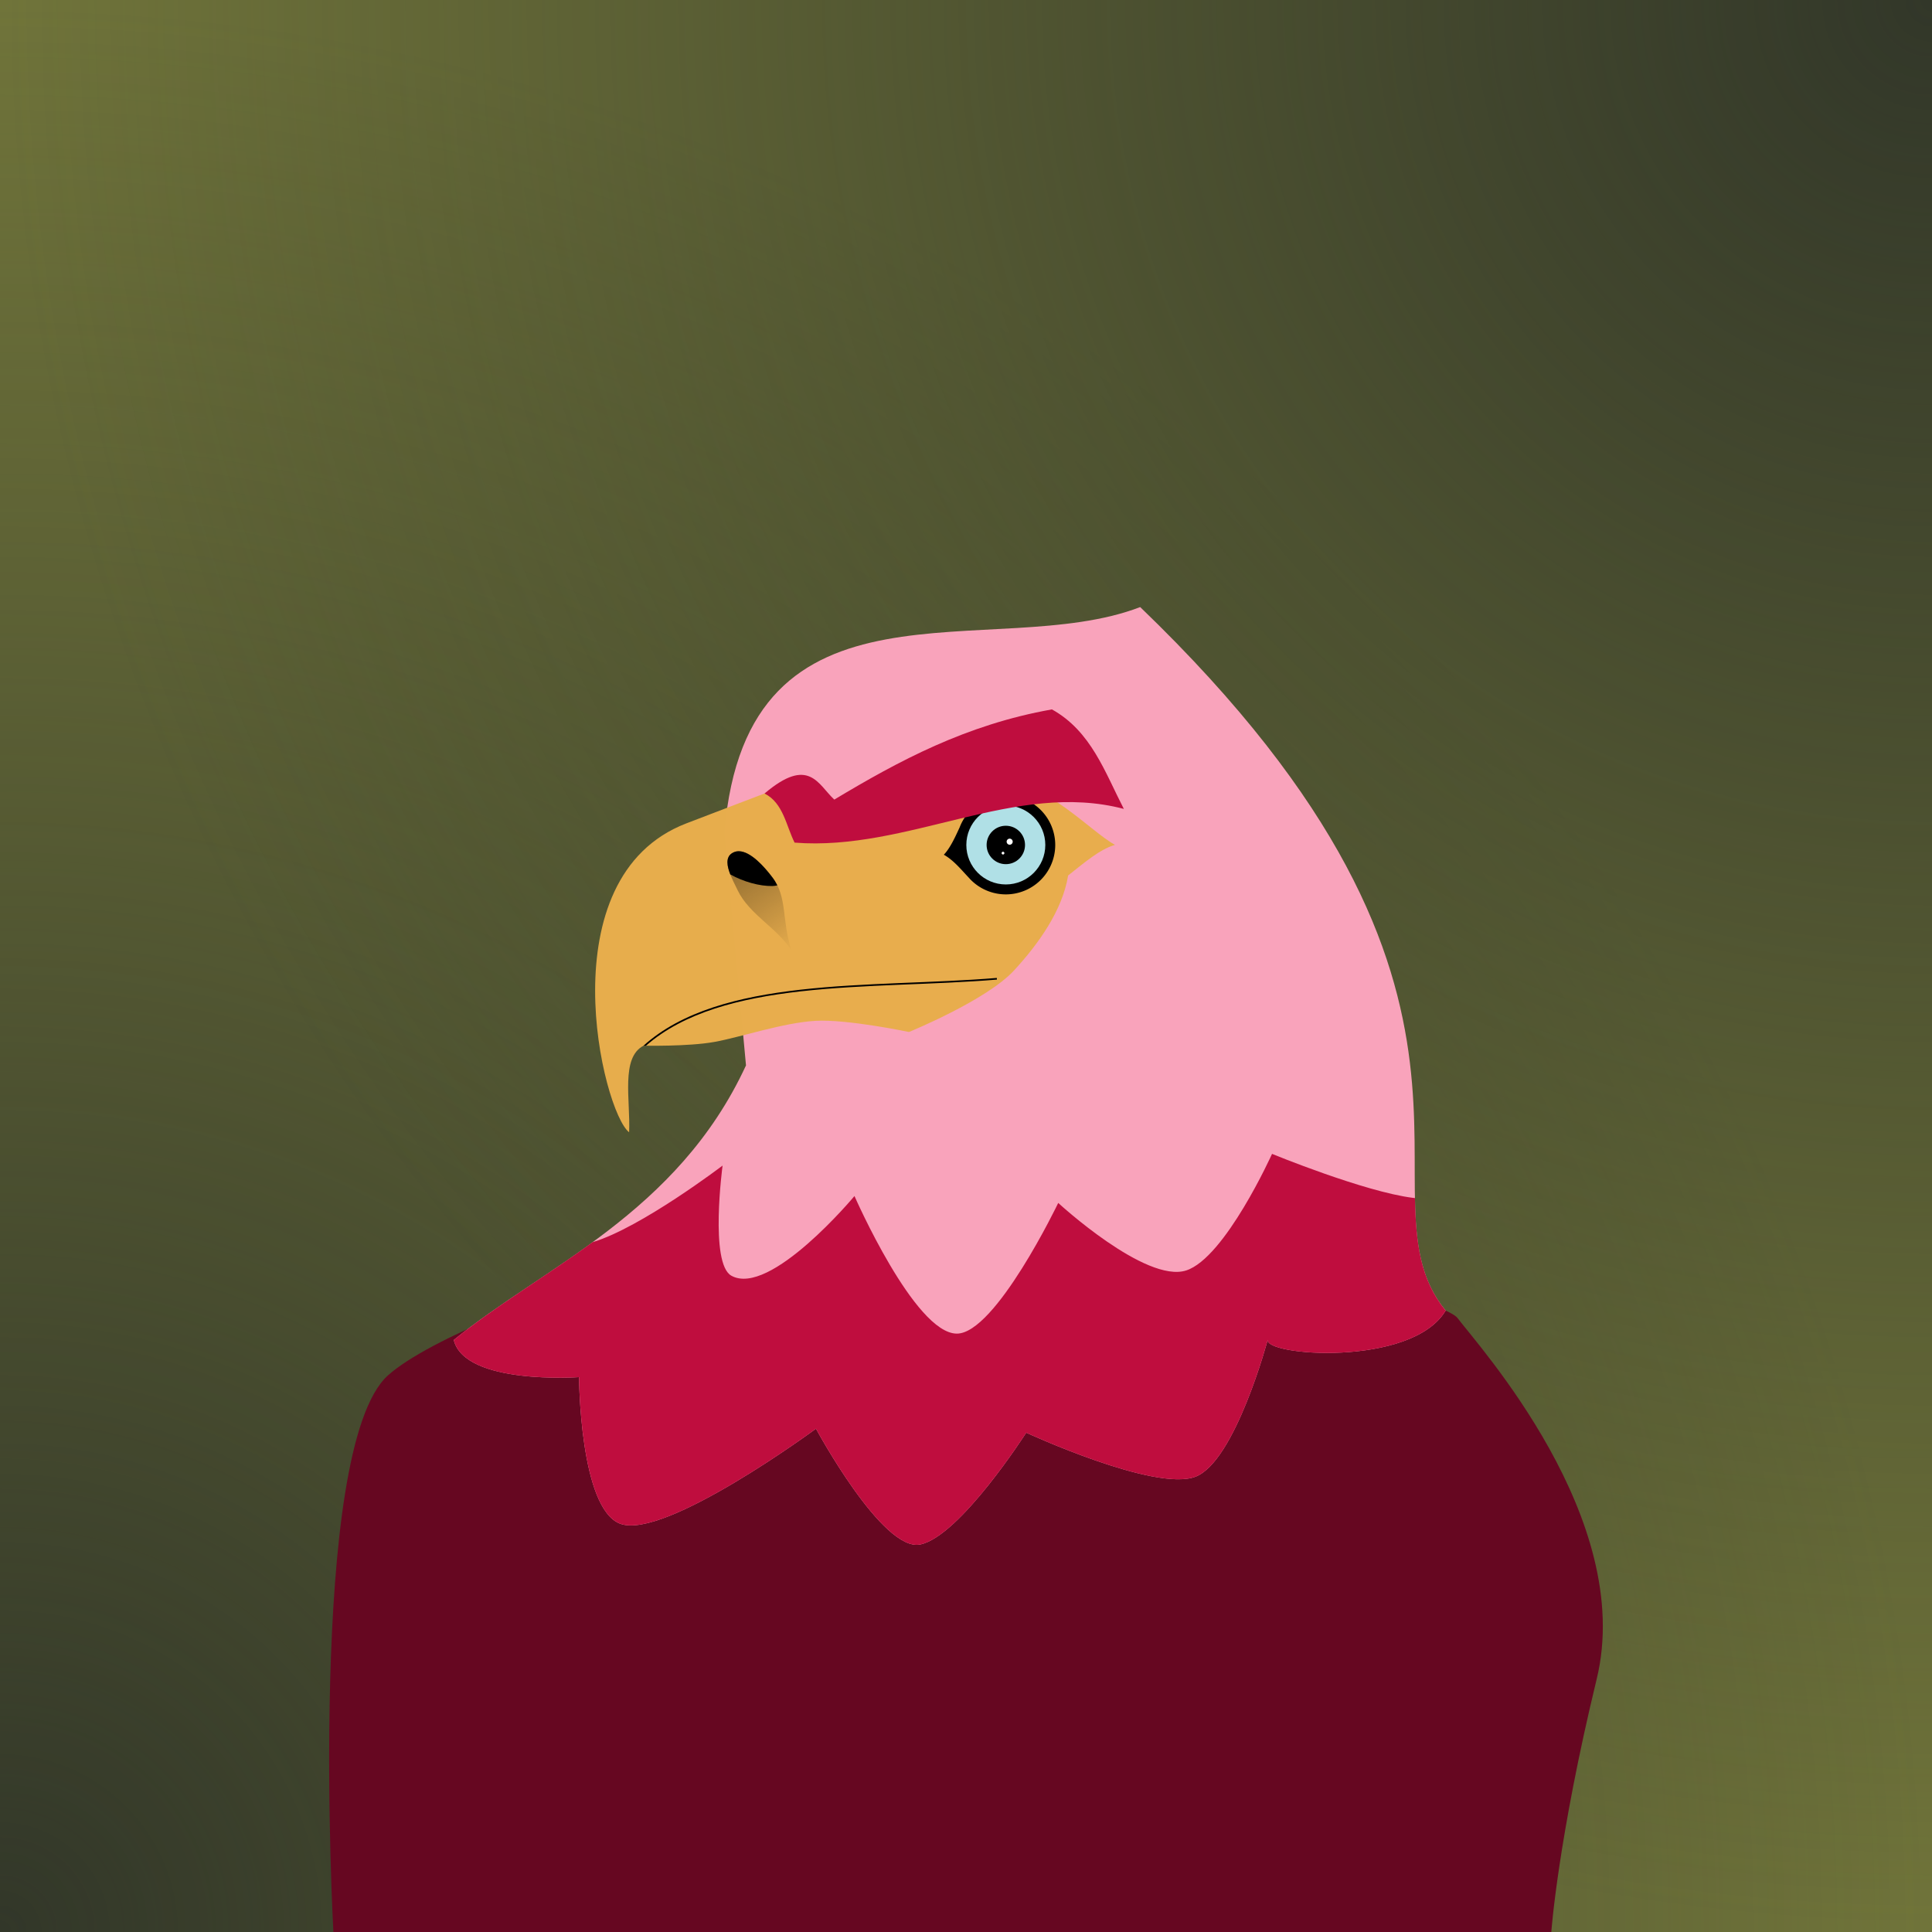 <?xml version="1.0" encoding="UTF-8" standalone="no"?>
<svg
   width="300mm"
   height="300mm"
   viewBox="0 0 300 300"
   version="1.1"
   id="svg5"
   inkscape:version="1.1 (1:1.1+202106032008+af4d65493e)"
   sodipodi:docname="masterFile.svg"
   xmlns:inkscape="http://www.inkscape.org/namespaces/inkscape"
   xmlns:sodipodi="http://sodipodi.sourceforge.net/DTD/sodipodi-0.dtd"
   xmlns:xlink="http://www.w3.org/1999/xlink"
   xmlns="http://www.w3.org/2000/svg"
   xmlns:svg="http://www.w3.org/2000/svg">
  <sodipodi:namedview
     id="namedview7"
     pagecolor="#505050"
     bordercolor="#ffffff"
     borderopacity="1"
     inkscape:pageshadow="0"
     inkscape:pageopacity="0"
     inkscape:pagecheckerboard="1"
     inkscape:document-units="mm"
     showgrid="false"
     inkscape:zoom="0.30199916"
     inkscape:cx="210.26549"
     inkscape:cy="238.41126"
     inkscape:window-width="2560"
     inkscape:window-height="1043"
     inkscape:window-x="0"
     inkscape:window-y="0"
     inkscape:window-maximized="1"
     inkscape:current-layer="layer8"
     inkscape:snap-page="true"
     inkscape:snap-global="true"
     inkscape:object-paths="true"
     inkscape:snap-intersection-paths="true"
     inkscape:snap-smooth-nodes="true" />
  <defs
     id="defs2">
    <linearGradient
       id="linearGradient7648">
      <stop
         style="stop-color:#bf0d3e;stop-opacity:1"
         offset="0"
         id="stop7644" />
      <stop
         style="stop-color:#bf0d3e;stop-opacity:0"
         offset="1"
         id="stop7646" />
    </linearGradient>
    <linearGradient
       id="linearGradient6662">
      <stop
         style="stop-color:#00205b;stop-opacity:1"
         offset="0"
         id="stop6658" />
      <stop
         style="stop-color:#00205b;stop-opacity:0"
         offset="1"
         id="stop6660" />
    </linearGradient>
    <radialGradient
       xlink:href="#linearGradient6662"
       id="radialGradient8006"
       gradientUnits="userSpaceOnUse"
       gradientTransform="matrix(2,0,0,2,-2.81875e-4,-300)"
       cx="1.0592222e-14"
       cy="300"
       fx="1.0592222e-14"
       fy="300"
       r="150" />
    <radialGradient
       xlink:href="#linearGradient6662"
       id="radialGradient8008"
       gradientUnits="userSpaceOnUse"
       gradientTransform="matrix(2,0,0,2,-300,-600)"
       cx="1.0592222e-14"
       cy="300"
       fx="1.0592222e-14"
       fy="300"
       r="150" />
    <radialGradient
       xlink:href="#linearGradient7648"
       id="radialGradient8010"
       gradientUnits="userSpaceOnUse"
       gradientTransform="matrix(2,0,0,2,-299.999,-300)"
       cx="1.0592222e-14"
       cy="300"
       fx="1.0592222e-14"
       fy="300"
       r="150" />
    <radialGradient
       xlink:href="#linearGradient7648"
       id="radialGradient8012"
       gradientUnits="userSpaceOnUse"
       gradientTransform="matrix(2,0,0,2,-2.81875e-4,-600)"
       cx="1.0592222e-14"
       cy="300"
       fx="1.0592222e-14"
       fy="300"
       r="150" />
    <linearGradient
       id="linearGradient24021">
      <stop
         style="stop-color:#323729;stop-opacity:1"
         offset="0"
         id="stop24017" />
      <stop
         style="stop-color:#323729;stop-opacity:0"
         offset="1"
         id="stop24019" />
    </linearGradient>
    <radialGradient
       xlink:href="#linearGradient24021"
       id="radialGradient24023"
       cx="-1.9151347e-15"
       cy="300"
       fx="-1.9151347e-15"
       fy="300"
       r="150"
       gradientUnits="userSpaceOnUse"
       gradientTransform="matrix(2,0,0,2,0,-300)" />
    <radialGradient
       xlink:href="#linearGradient24021"
       id="radialGradient24107"
       gradientUnits="userSpaceOnUse"
       gradientTransform="matrix(2,0,0,2,-300,-600)"
       cx="-1.9151347e-15"
       cy="300"
       fx="-1.9151347e-15"
       fy="300"
       r="150" />
    <linearGradient
       id="linearGradient24021-0">
      <stop
         style="stop-color:#63432a;stop-opacity:1"
         offset="0"
         id="stop24017-8" />
      <stop
         style="stop-color:#63432a;stop-opacity:0"
         offset="1"
         id="stop24019-8" />
    </linearGradient>
    <radialGradient
       xlink:href="#linearGradient24021-0"
       id="radialGradient24023-5"
       cx="-1.9151347e-15"
       cy="300"
       fx="-1.9151347e-15"
       fy="300"
       r="150"
       gradientUnits="userSpaceOnUse"
       gradientTransform="matrix(2,0,0,2,0,-300)" />
    <radialGradient
       xlink:href="#linearGradient24021-0"
       id="radialGradient24107-0"
       gradientUnits="userSpaceOnUse"
       gradientTransform="matrix(2,0,0,2,-300,-600)"
       cx="-1.9151347e-15"
       cy="300"
       fx="-1.9151347e-15"
       fy="300"
       r="150" />
    <rect
       x="243.466"
       y="834.995"
       width="482.817"
       height="299.651"
       id="rect201983" />
    <linearGradient
       inkscape:collect="always"
       id="linearGradient111750">
      <stop
         style="stop-color:#000000;stop-opacity:0.464"
         offset="0"
         id="stop111746" />
      <stop
         style="stop-color:#000000;stop-opacity:0"
         offset="1"
         id="stop111748" />
    </linearGradient>
    <filter
       inkscape:collect="always"
       style="color-interpolation-filters:sRGB"
       id="filter87896"
       x="-0.132"
       y="-0.092"
       width="1.263"
       height="1.184">
      <feGaussianBlur
         inkscape:collect="always"
         stdDeviation="0.356"
         id="feGaussianBlur87898" />
    </filter>
    <linearGradient
       inkscape:collect="always"
       xlink:href="#linearGradient111750"
       id="linearGradient111752"
       x1="113.5"
       y1="130.232"
       x2="124.635"
       y2="147.728"
       gradientUnits="userSpaceOnUse" />
    <linearGradient
       inkscape:collect="always"
       id="linearGradient42160">
      <stop
         style="stop-color:#1a1a1a;stop-opacity:1;"
         offset="0"
         id="stop42156" />
      <stop
         style="stop-color:#2b2b2b;stop-opacity:1"
         offset="1"
         id="stop42158" />
    </linearGradient>
    <rect
       x="243.466"
       y="834.995"
       width="482.817"
       height="299.651"
       id="rect201983-4" />
    <linearGradient
       inkscape:collect="always"
       xlink:href="#linearGradient42160"
       id="linearGradient42162"
       x1="-285.294"
       y1="164.982"
       x2="-267.357"
       y2="164.982"
       gradientUnits="userSpaceOnUse"
       gradientTransform="matrix(3.294,0,0,3.78,-145.876,0)" />
    <linearGradient
       inkscape:collect="always"
       xlink:href="#linearGradient42160"
       id="linearGradient5194"
       gradientUnits="userSpaceOnUse"
       gradientTransform="matrix(3.294,0,0,3.78,-145.876,0)"
       x1="-285.294"
       y1="164.982"
       x2="-267.357"
       y2="164.982" />
    <linearGradient
       inkscape:collect="always"
       xlink:href="#linearGradient42160"
       id="linearGradient5196"
       gradientUnits="userSpaceOnUse"
       gradientTransform="matrix(3.294,0,0,3.78,-145.876,0)"
       x1="-285.294"
       y1="164.982"
       x2="-267.357"
       y2="164.982" />
    <linearGradient
       inkscape:collect="always"
       xlink:href="#linearGradient42160"
       id="linearGradient5198"
       gradientUnits="userSpaceOnUse"
       gradientTransform="matrix(3.294,0,0,3.78,-145.876,0)"
       x1="-285.294"
       y1="164.982"
       x2="-267.357"
       y2="164.982" />
    <linearGradient
       inkscape:collect="always"
       xlink:href="#linearGradient42160"
       id="linearGradient5200"
       gradientUnits="userSpaceOnUse"
       gradientTransform="matrix(3.294,0,0,3.78,-145.876,0)"
       x1="-285.294"
       y1="164.982"
       x2="-267.357"
       y2="164.982" />
    <linearGradient
       inkscape:collect="always"
       xlink:href="#linearGradient42160"
       id="linearGradient5202"
       gradientUnits="userSpaceOnUse"
       gradientTransform="matrix(3.294,0,0,3.78,-145.876,0)"
       x1="-285.294"
       y1="164.982"
       x2="-267.357"
       y2="164.982" />
    <linearGradient
       inkscape:collect="always"
       xlink:href="#linearGradient42160"
       id="linearGradient5204"
       gradientUnits="userSpaceOnUse"
       gradientTransform="matrix(3.294,0,0,3.78,-145.876,0)"
       x1="-285.294"
       y1="164.982"
       x2="-267.357"
       y2="164.982" />
    <linearGradient
       inkscape:collect="always"
       xlink:href="#linearGradient42160"
       id="linearGradient5206"
       gradientUnits="userSpaceOnUse"
       gradientTransform="matrix(3.294,0,0,3.78,-145.876,0)"
       x1="-285.294"
       y1="164.982"
       x2="-267.357"
       y2="164.982" />
    <linearGradient
       inkscape:collect="always"
       xlink:href="#linearGradient42160"
       id="linearGradient5208"
       gradientUnits="userSpaceOnUse"
       gradientTransform="matrix(3.294,0,0,3.78,-145.876,0)"
       x1="-285.294"
       y1="164.982"
       x2="-267.357"
       y2="164.982" />
    <linearGradient
       inkscape:collect="always"
       xlink:href="#linearGradient42160"
       id="linearGradient5210"
       gradientUnits="userSpaceOnUse"
       gradientTransform="matrix(3.294,0,0,3.78,-145.876,0)"
       x1="-285.294"
       y1="164.982"
       x2="-267.357"
       y2="164.982" />
    <linearGradient
       inkscape:collect="always"
       xlink:href="#linearGradient42160"
       id="linearGradient5212"
       gradientUnits="userSpaceOnUse"
       gradientTransform="matrix(3.294,0,0,3.78,-145.876,0)"
       x1="-285.294"
       y1="164.982"
       x2="-267.357"
       y2="164.982" />
    <linearGradient
       inkscape:collect="always"
       xlink:href="#linearGradient42160"
       id="linearGradient5214"
       gradientUnits="userSpaceOnUse"
       gradientTransform="matrix(3.294,0,0,3.78,-145.876,0)"
       x1="-285.294"
       y1="164.982"
       x2="-267.357"
       y2="164.982" />
    <linearGradient
       inkscape:collect="always"
       xlink:href="#linearGradient42160"
       id="linearGradient5216"
       gradientUnits="userSpaceOnUse"
       gradientTransform="matrix(3.294,0,0,3.78,-145.876,0)"
       x1="-285.294"
       y1="164.982"
       x2="-267.357"
       y2="164.982" />
    <linearGradient
       inkscape:collect="always"
       xlink:href="#linearGradient42160"
       id="linearGradient5218"
       gradientUnits="userSpaceOnUse"
       gradientTransform="matrix(3.294,0,0,3.78,-145.876,0)"
       x1="-285.294"
       y1="164.982"
       x2="-267.357"
       y2="164.982" />
    <linearGradient
       inkscape:collect="always"
       xlink:href="#linearGradient42160"
       id="linearGradient5220"
       gradientUnits="userSpaceOnUse"
       gradientTransform="matrix(3.294,0,0,3.78,-145.876,0)"
       x1="-285.294"
       y1="164.982"
       x2="-267.357"
       y2="164.982" />
    <linearGradient
       inkscape:collect="always"
       xlink:href="#linearGradient42160"
       id="linearGradient5222"
       gradientUnits="userSpaceOnUse"
       gradientTransform="matrix(3.294,0,0,3.78,-145.876,0)"
       x1="-285.294"
       y1="164.982"
       x2="-267.357"
       y2="164.982" />
    <linearGradient
       inkscape:collect="always"
       xlink:href="#linearGradient42160"
       id="linearGradient5224"
       gradientUnits="userSpaceOnUse"
       gradientTransform="matrix(3.294,0,0,3.78,-145.876,0)"
       x1="-285.294"
       y1="164.982"
       x2="-267.357"
       y2="164.982" />
    <linearGradient
       inkscape:collect="always"
       xlink:href="#linearGradient42160"
       id="linearGradient5226"
       gradientUnits="userSpaceOnUse"
       gradientTransform="matrix(3.294,0,0,3.78,-145.876,0)"
       x1="-285.294"
       y1="164.982"
       x2="-267.357"
       y2="164.982" />
    <linearGradient
       inkscape:collect="always"
       xlink:href="#linearGradient42160"
       id="linearGradient5228"
       gradientUnits="userSpaceOnUse"
       gradientTransform="matrix(3.294,0,0,3.78,-145.876,0)"
       x1="-285.294"
       y1="164.982"
       x2="-267.357"
       y2="164.982" />
    <linearGradient
       inkscape:collect="always"
       xlink:href="#linearGradient42160"
       id="linearGradient5230"
       gradientUnits="userSpaceOnUse"
       gradientTransform="matrix(3.294,0,0,3.78,-145.876,0)"
       x1="-285.294"
       y1="164.982"
       x2="-267.357"
       y2="164.982" />
    <linearGradient
       inkscape:collect="always"
       xlink:href="#linearGradient42160"
       id="linearGradient5232"
       gradientUnits="userSpaceOnUse"
       gradientTransform="matrix(3.294,0,0,3.78,-145.876,0)"
       x1="-285.294"
       y1="164.982"
       x2="-267.357"
       y2="164.982" />
    <linearGradient
       inkscape:collect="always"
       xlink:href="#linearGradient42160"
       id="linearGradient5234"
       gradientUnits="userSpaceOnUse"
       gradientTransform="matrix(3.294,0,0,3.78,-145.876,0)"
       x1="-285.294"
       y1="164.982"
       x2="-267.357"
       y2="164.982" />
    <linearGradient
       inkscape:collect="always"
       xlink:href="#linearGradient42160"
       id="linearGradient5236"
       gradientUnits="userSpaceOnUse"
       gradientTransform="matrix(3.294,0,0,3.78,-145.876,0)"
       x1="-285.294"
       y1="164.982"
       x2="-267.357"
       y2="164.982" />
    <linearGradient
       inkscape:collect="always"
       xlink:href="#linearGradient42160"
       id="linearGradient5238"
       gradientUnits="userSpaceOnUse"
       gradientTransform="matrix(3.294,0,0,3.78,-145.876,0)"
       x1="-285.294"
       y1="164.982"
       x2="-267.357"
       y2="164.982" />
    <linearGradient
       inkscape:collect="always"
       xlink:href="#linearGradient42160"
       id="linearGradient5240"
       gradientUnits="userSpaceOnUse"
       gradientTransform="matrix(3.294,0,0,3.78,-145.876,0)"
       x1="-285.294"
       y1="164.982"
       x2="-267.357"
       y2="164.982" />
    <linearGradient
       inkscape:collect="always"
       xlink:href="#linearGradient42160"
       id="linearGradient5244"
       gradientUnits="userSpaceOnUse"
       gradientTransform="matrix(3.294,0,0,3.78,-145.876,0)"
       x1="-285.294"
       y1="164.982"
       x2="-267.357"
       y2="164.982" />
    <linearGradient
       inkscape:collect="always"
       xlink:href="#linearGradient42160"
       id="linearGradient5246"
       gradientUnits="userSpaceOnUse"
       gradientTransform="matrix(3.294,0,0,3.78,-145.876,0)"
       x1="-285.294"
       y1="164.982"
       x2="-267.357"
       y2="164.982" />
    <linearGradient
       inkscape:collect="always"
       xlink:href="#linearGradient42160"
       id="linearGradient5248"
       gradientUnits="userSpaceOnUse"
       gradientTransform="matrix(3.294,0,0,3.78,-145.876,0)"
       x1="-285.294"
       y1="164.982"
       x2="-267.357"
       y2="164.982" />
    <linearGradient
       inkscape:collect="always"
       xlink:href="#linearGradient42160"
       id="linearGradient5410"
       gradientUnits="userSpaceOnUse"
       gradientTransform="matrix(3.294,0,0,3.78,-145.876,0)"
       x1="-285.294"
       y1="164.982"
       x2="-267.357"
       y2="164.982" />
    <linearGradient
       inkscape:collect="always"
       xlink:href="#linearGradient42160"
       id="linearGradient5412"
       gradientUnits="userSpaceOnUse"
       gradientTransform="matrix(3.294,0,0,3.78,-145.876,0)"
       x1="-285.294"
       y1="164.982"
       x2="-267.357"
       y2="164.982" />
    <linearGradient
       inkscape:collect="always"
       xlink:href="#linearGradient42160"
       id="linearGradient5414"
       gradientUnits="userSpaceOnUse"
       gradientTransform="matrix(3.294,0,0,3.78,-145.876,0)"
       x1="-285.294"
       y1="164.982"
       x2="-267.357"
       y2="164.982" />
    <linearGradient
       inkscape:collect="always"
       xlink:href="#linearGradient42160"
       id="linearGradient5416"
       gradientUnits="userSpaceOnUse"
       gradientTransform="matrix(3.294,0,0,3.78,-145.876,0)"
       x1="-285.294"
       y1="164.982"
       x2="-267.357"
       y2="164.982" />
    <linearGradient
       inkscape:collect="always"
       xlink:href="#linearGradient42160"
       id="linearGradient5418"
       gradientUnits="userSpaceOnUse"
       gradientTransform="matrix(3.294,0,0,3.78,-145.876,0)"
       x1="-285.294"
       y1="164.982"
       x2="-267.357"
       y2="164.982" />
    <linearGradient
       inkscape:collect="always"
       xlink:href="#linearGradient42160"
       id="linearGradient5420"
       gradientUnits="userSpaceOnUse"
       gradientTransform="matrix(3.294,0,0,3.78,-145.876,0)"
       x1="-285.294"
       y1="164.982"
       x2="-267.357"
       y2="164.982" />
    <linearGradient
       inkscape:collect="always"
       xlink:href="#linearGradient42160"
       id="linearGradient5422"
       gradientUnits="userSpaceOnUse"
       gradientTransform="matrix(3.294,0,0,3.78,-145.876,0)"
       x1="-285.294"
       y1="164.982"
       x2="-267.357"
       y2="164.982" />
    <linearGradient
       inkscape:collect="always"
       xlink:href="#linearGradient42160"
       id="linearGradient5424"
       gradientUnits="userSpaceOnUse"
       gradientTransform="matrix(3.294,0,0,3.78,-145.876,0)"
       x1="-285.294"
       y1="164.982"
       x2="-267.357"
       y2="164.982" />
    <linearGradient
       inkscape:collect="always"
       xlink:href="#linearGradient42160"
       id="linearGradient5426"
       gradientUnits="userSpaceOnUse"
       gradientTransform="matrix(3.294,0,0,3.78,-145.876,0)"
       x1="-285.294"
       y1="164.982"
       x2="-267.357"
       y2="164.982" />
    <linearGradient
       inkscape:collect="always"
       xlink:href="#linearGradient42160"
       id="linearGradient5428"
       gradientUnits="userSpaceOnUse"
       gradientTransform="matrix(3.294,0,0,3.78,-145.876,0)"
       x1="-285.294"
       y1="164.982"
       x2="-267.357"
       y2="164.982" />
    <linearGradient
       inkscape:collect="always"
       xlink:href="#linearGradient42160"
       id="linearGradient5430"
       gradientUnits="userSpaceOnUse"
       gradientTransform="matrix(3.294,0,0,3.78,-145.876,0)"
       x1="-285.294"
       y1="164.982"
       x2="-267.357"
       y2="164.982" />
    <linearGradient
       inkscape:collect="always"
       xlink:href="#linearGradient42160"
       id="linearGradient5432"
       gradientUnits="userSpaceOnUse"
       gradientTransform="matrix(3.294,0,0,3.78,-145.876,0)"
       x1="-285.294"
       y1="164.982"
       x2="-267.357"
       y2="164.982" />
    <linearGradient
       inkscape:collect="always"
       xlink:href="#linearGradient42160"
       id="linearGradient5434"
       gradientUnits="userSpaceOnUse"
       gradientTransform="matrix(3.294,0,0,3.78,-145.876,0)"
       x1="-285.294"
       y1="164.982"
       x2="-267.357"
       y2="164.982" />
    <linearGradient
       inkscape:collect="always"
       xlink:href="#linearGradient42160"
       id="linearGradient5436"
       gradientUnits="userSpaceOnUse"
       gradientTransform="matrix(3.294,0,0,3.78,-145.876,0)"
       x1="-285.294"
       y1="164.982"
       x2="-267.357"
       y2="164.982" />
    <linearGradient
       inkscape:collect="always"
       xlink:href="#linearGradient42160"
       id="linearGradient5438"
       gradientUnits="userSpaceOnUse"
       gradientTransform="matrix(3.294,0,0,3.78,-145.876,0)"
       x1="-285.294"
       y1="164.982"
       x2="-267.357"
       y2="164.982" />
    <linearGradient
       inkscape:collect="always"
       xlink:href="#linearGradient42160"
       id="linearGradient5440"
       gradientUnits="userSpaceOnUse"
       gradientTransform="matrix(3.294,0,0,3.78,-145.876,0)"
       x1="-285.294"
       y1="164.982"
       x2="-267.357"
       y2="164.982" />
    <linearGradient
       inkscape:collect="always"
       xlink:href="#linearGradient42160"
       id="linearGradient5442"
       gradientUnits="userSpaceOnUse"
       gradientTransform="matrix(3.294,0,0,3.78,-145.876,0)"
       x1="-285.294"
       y1="164.982"
       x2="-267.357"
       y2="164.982" />
    <linearGradient
       inkscape:collect="always"
       xlink:href="#linearGradient42160"
       id="linearGradient5444"
       gradientUnits="userSpaceOnUse"
       gradientTransform="matrix(3.294,0,0,3.78,-145.876,0)"
       x1="-285.294"
       y1="164.982"
       x2="-267.357"
       y2="164.982" />
    <linearGradient
       inkscape:collect="always"
       xlink:href="#linearGradient42160"
       id="linearGradient5446"
       gradientUnits="userSpaceOnUse"
       gradientTransform="matrix(3.294,0,0,3.78,-145.876,0)"
       x1="-285.294"
       y1="164.982"
       x2="-267.357"
       y2="164.982" />
    <rect
       x="243.466"
       y="834.995"
       width="482.817"
       height="299.651"
       id="rect201983-3" />
    <linearGradient
       inkscape:collect="always"
       id="linearGradient154712">
      <stop
         style="stop-color:#000c1c;stop-opacity:1"
         offset="0"
         id="stop154708" />
      <stop
         style="stop-color:#001531;stop-opacity:1"
         offset="1"
         id="stop154710" />
    </linearGradient>
    <rect
       x="243.466"
       y="834.995"
       width="482.817"
       height="299.651"
       id="rect201983-47" />
    <clipPath
       clipPathUnits="userSpaceOnUse"
       id="clipPath116759">
      <path
         id="path116761"
         style="font-variation-settings:normal;display:inline;opacity:1;vector-effect:none;fill:#00bfff;fill-opacity:1;stroke:none;stroke-width:1.058;stroke-linecap:butt;stroke-linejoin:miter;stroke-miterlimit:4;stroke-dasharray:none;stroke-dashoffset:0;stroke-opacity:1;-inkscape-stroke:none;stop-color:#000000;stop-opacity:1"
         d="m 237.014,245.103 c -5.272,8.881 -28.644,7.002 -27.593,4.449 0,0 -5.082,19.03 -11.267,21.351 -6.326,2.374 -26.262,-6.845 -26.262,-6.845 0,0 -10.286,16.092 -16.463,17.361 -5.845,1.201 -16.183,-17.981 -16.183,-17.981 0,0 -23.497,17.327 -30.393,14.761 -6.313,-2.349 -6.398,-22.771 -6.398,-22.771 0,0 -17.717,1.271 -19.452,-5.762 0.712,-0.583 1.448,-1.155 2.195,-1.724 -5.57,2.569 -9.976,5.036 -12.397,7.204 -12.657,11.333 -8.489,86.446 -8.489,86.446 H 253.429 c 0,0 1.014,-14.388 7.047,-39.281 6.033,-24.893 -18.452,-51.838 -21.598,-56.039 -0.238,-0.318 -0.906,-0.717 -1.864,-1.17 z"
         sodipodi:nodetypes="ccscscscccsccssc" />
    </clipPath>
    <radialGradient
       inkscape:collect="always"
       xlink:href="#linearGradient154712"
       id="radialGradient154714"
       cx="432.822"
       cy="473.262"
       fx="432.822"
       fy="473.262"
       r="62.795"
       gradientTransform="matrix(-2.398,-0.229,0.04,-0.417,1451.93,771.986)"
       gradientUnits="userSpaceOnUse" />
    <linearGradient
       inkscape:collect="always"
       xlink:href="#linearGradient111750"
       id="linearGradient8594"
       gradientUnits="userSpaceOnUse"
       x1="113.5"
       y1="130.232"
       x2="124.635"
       y2="147.728"
       gradientTransform="translate(-1.42)" />
    <linearGradient
       inkscape:collect="always"
       xlink:href="#linearGradient111750"
       id="linearGradient45118"
       gradientUnits="userSpaceOnUse"
       gradientTransform="translate(-1.42)"
       x1="113.5"
       y1="130.232"
       x2="124.635"
       y2="147.728" />
  </defs>
<g
     inkscape:groupmode="layer"
     id="layer2"
     inkscape:label="Background - Green"
     sodipodi:insensitive="true"
     style="display:inline">
    <g
       id="Background - Green">
      <rect
         style="fill:#70743a;fill-opacity:1;fill-rule:evenodd;stroke-width:0.265"
         id="rect23677"
         width="300"
         height="300"
         x="0"
         y="0" />
      <rect
         style="fill:url(#radialGradient24023);fill-opacity:1;fill-rule:evenodd;stroke-width:0.265"
         id="rect24015"
         width="300"
         height="300"
         x="0"
         y="0" />
      <rect
         style="fill:url(#radialGradient24107);fill-opacity:1;fill-rule:evenodd;stroke-width:0.265"
         id="rect24105"
         width="300"
         height="300"
         x="-300"
         y="-300"
         transform="scale(-1)" />
    </g>
  </g>
    <g
     inkscape:groupmode="layer"
     id="g45116"
     inkscape:label="Eagle - Red"
     style="display:inline"
     sodipodi:insensitive="true">
    <g
       id="g45114">
      <g
         id="g45088"
         inkscape:label="Body"
         style="display:inline;fill:#660721;fill-opacity:1"
         transform="translate(-1.42)">
        <path
           style="font-variation-settings:normal;opacity:1;vector-effect:none;fill:#660721;fill-opacity:1;stroke:none;stroke-width:1.058;stroke-linecap:butt;stroke-linejoin:miter;stroke-miterlimit:4;stroke-dasharray:none;stroke-dashoffset:0;stroke-opacity:1;-inkscape-stroke:none;stop-color:#000000;stop-opacity:1"
           d="m 53.19,300 c 0,0 -4.168,-75.114 8.489,-86.447 12.657,-11.332 79.253,-30.812 85.503,-30.537 6.251,0.275 77.429,17.462 80.575,21.663 3.146,4.201 27.631,31.147 21.598,56.039 C 243.322,285.612 242.308,300 242.308,300 Z"
           id="path45086" />
      </g>
      <path
         style="font-variation-settings:normal;vector-effect:none;fill:#f9a3bb;fill-opacity:1;stroke:none;stroke-width:1.058;stroke-linecap:butt;stroke-linejoin:miter;stroke-miterlimit:4;stroke-dasharray:none;stroke-dashoffset:0;stroke-opacity:1;-inkscape-stroke:none;stop-color:#000000"
         d="m 70.461,208.074 c 1.735,7.033 19.452,5.762 19.452,5.762 0,0 0.085,20.422 6.398,22.771 6.897,2.566 30.393,-14.761 30.393,-14.761 0,0 10.337,19.182 16.183,17.981 6.177,-1.269 16.463,-17.361 16.463,-17.361 0,0 19.937,9.219 26.262,6.845 6.185,-2.321 11.267,-21.351 11.267,-21.351 -1.052,2.554 22.338,4.433 27.599,-4.458 -14.697,-17.849 15.691,-48.511 -47.43,-109.235 -22.756,8.749 -61.058,-7.008 -64.56,34.955 l 3.349,36.214 c -10.667,23.057 -31.482,31.269 -45.378,42.639 z"
         id="path45090"
         sodipodi:nodetypes="ccscscscccccc" />
      <path
         id="path45092"
         style="font-variation-settings:normal;vector-effect:none;fill:#bf0d3e;fill-opacity:1;stroke:none;stroke-width:1.058;stroke-linecap:butt;stroke-linejoin:miter;stroke-miterlimit:4;stroke-dasharray:none;stroke-dashoffset:0;stroke-opacity:1;-inkscape-stroke:none;stop-color:#000000"
         d="m 132.682,185.72 c 0,1e-5 -13.111,15.737 -19.122,12.368 -3.399,-1.905 -1.359,-17.098 -1.359,-17.098 0,0 -12.681,9.656 -20.155,11.885 -0.009,0.003 -0.02,0.005 -0.029,0.008 -7.548,5.528 -15.26,10.042 -21.555,15.192 1.735,7.033 19.452,5.762 19.452,5.762 0,0 0.085,20.422 6.398,22.771 6.897,2.566 30.393,-14.761 30.393,-14.761 0,0 10.338,19.182 16.183,17.981 6.177,-1.269 16.463,-17.361 16.463,-17.361 0,0 19.937,9.219 26.262,6.845 6.185,-2.321 11.267,-21.351 11.267,-21.351 -1.052,2.554 22.338,4.433 27.599,-4.458 -3.942,-4.787 -4.634,-10.508 -4.764,-17.471 -0.096,-0.011 -0.205,-0.017 -0.3,-0.028 -7.586,-0.948 -21.894,-6.831 -21.894,-6.831 0,0 -7.293,16.165 -13.338,18.104 -6.294,2.019 -19.863,-10.485 -19.863,-10.485 0,0 -9.748,20.33 -15.758,20.292 -6.546,-0.041 -15.879,-21.361 -15.879,-21.361 z"
         sodipodi:nodetypes="cscscccscscscccccscsc" />
      <path
         id="path45094"
         style="font-variation-settings:normal;opacity:0.99;vector-effect:none;fill:#e8ae4d;fill-opacity:1;stroke:none;stroke-width:1.058;stroke-linecap:butt;stroke-linejoin:miter;stroke-miterlimit:4;stroke-dasharray:none;stroke-dashoffset:0;stroke-opacity:1;-inkscape-stroke:none;stop-color:#000000"
         d="m 155.782,121.429 c -9.443,0.119 -22.438,8.152 -31.889,8.7 -0.471,-2.97 1.169,-7.061 -5.174,-6.914 0,0 -7.831,2.977 -12.159,4.644 -21.779,8.389 -12.993,44.786 -8.872,47.959 0.225,-4.971 -1.34,-11.609 2.253,-13.445 0,0 6.894,0.15 10.953,-0.576 4.06,-0.726 10.706,-2.989 15.696,-3.279 4.989,-0.29 14.552,1.73 14.552,1.73 0,0 12.049,-4.919 16.318,-9.557 3.764,-4.089 7.501,-9.275 8.399,-14.746 2.533,-2.001 4.92,-4.074 7.27,-4.751 -3.819,-2.124 -10.78,-9.848 -17.347,-9.766 z"
         sodipodi:nodetypes="sccsccsscsccs" />
      <path
         style="font-variation-settings:normal;fill:none;fill-opacity:1;stroke:none;stroke-width:1.058;stroke-linecap:round;stroke-linejoin:miter;stroke-miterlimit:4;stroke-dasharray:none;stroke-dashoffset:0;stroke-opacity:1;stop-color:#000000"
         d="m 97.687,175.819 c -1.407,-6.078 -0.366,-15.521 3.258,-18.122 13.979,-10.031 28.287,-1.67 53.896,-6.65"
         id="path45096"
         sodipodi:nodetypes="csc" />
      <path
         id="path45098"
         style="fill:#000000;fill-opacity:1;fill-rule:evenodd;stroke:none;stroke-width:1.324;stroke-linecap:round;stroke-linejoin:round"
         d="m 156.183,123.53 a 7.674,7.674 0 0 0 -7.183,4.982 l -0.002,-0.006 c -0.743,1.621 -1.493,3.223 -2.441,4.215 1.526,0.858 2.672,2.293 3.905,3.595 a 7.674,7.674 0 0 0 0.518,0.531 c 0.003,0.003 0.007,0.007 0.01,0.01 l -5.3e-4,-0.002 a 7.674,7.674 0 0 0 5.192,2.025 7.674,7.674 0 0 0 7.675,-7.674 7.674,7.674 0 0 0 -7.675,-7.675 z" />
      <circle
         style="fill:#b0e0e6;fill-opacity:1;fill-rule:evenodd;stroke:none;stroke-width:1.058;stroke-linecap:round;stroke-linejoin:round;stroke-miterlimit:4;stroke-dasharray:none"
         id="circle45100"
         cx="156.183"
         cy="131.205"
         r="6.132" />
      <circle
         style="fill:#000000;fill-opacity:1;fill-rule:evenodd;stroke:none;stroke-width:0.514;stroke-linecap:round;stroke-linejoin:round;stroke-miterlimit:4;stroke-dasharray:none"
         id="circle45102"
         cx="156.183"
         cy="131.205"
         r="2.982" />
      <path
         id="path45104"
         style="fill:#ffffff;fill-rule:evenodd;stroke:none;stroke-width:0.306;stroke-linecap:round;stroke-linejoin:round;filter:url(#filter87896)"
         d="m 596.988,491.418 a 1.773,1.773 0 0 0 -1.773,1.773 1.773,1.773 0 0 0 1.773,1.773 1.773,1.773 0 0 0 1.773,-1.773 1.773,1.773 0 0 0 -1.773,-1.773 z m -3.912,7.674 a 0.803,0.803 0 0 0 -0.803,0.803 0.803,0.803 0 0 0 0.803,0.803 0.803,0.803 0 0 0 0.803,-0.803 0.803,0.803 0 0 0 -0.803,-0.803 z"
         transform="matrix(0.265,0,0,0.265,-1.42,0)" />
      <path
         style="font-variation-settings:normal;vector-effect:none;fill:url(#linearGradient8594);fill-opacity:1;stroke:none;stroke-width:1.058;stroke-linecap:butt;stroke-linejoin:miter;stroke-miterlimit:4;stroke-dasharray:none;stroke-dashoffset:0;stroke-opacity:1;-inkscape-stroke:none;stop-color:#000000"
         d="m 122.899,147.61 c -2.044,-3.389 -6.557,-5.59 -8.356,-9.368 -0.831,-1.745 -2.522,-4.635 -0.926,-5.725 2.024,-1.382 4.857,1.778 6.333,3.735 2.355,3.123 1.394,6.529 2.949,11.358 z"
         id="path45106"
         sodipodi:nodetypes="caaac" />
      <path
         id="path45108"
         style="font-variation-settings:normal;vector-effect:none;fill:#000000;fill-opacity:1;stroke:none;stroke-width:1.058;stroke-linecap:butt;stroke-linejoin:miter;stroke-miterlimit:4;stroke-dasharray:none;stroke-dashoffset:0;stroke-opacity:1;-inkscape-stroke:none;stop-color:#000000"
         d="m 114.721,132.177 c -0.385,-0.002 -0.756,0.102 -1.104,0.34 -0.956,0.653 -0.733,1.95 -0.222,3.26 2.07,1.155 4.56,1.838 6.526,1.805 0.253,-0.004 0.519,-0.041 0.787,-0.106 -0.206,-0.414 -0.454,-0.822 -0.758,-1.224 -1.222,-1.62 -3.375,-4.066 -5.229,-4.074 z" />
      <path
         style="font-variation-settings:normal;vector-effect:none;fill:#bf0d3e;fill-opacity:1;stroke:none;stroke-width:1.058;stroke-linecap:butt;stroke-linejoin:miter;stroke-miterlimit:4;stroke-dasharray:none;stroke-dashoffset:0;stroke-opacity:1;-inkscape-stroke:none;stop-color:#000000"
         d="m 118.719,123.215 c 2.917,1.475 3.357,5.033 4.665,7.627 17.571,1.386 34.27,-9.674 51.125,-5.235 -2.951,-5.717 -5.064,-12.05 -11.164,-15.452 -13.361,2.373 -23.762,7.988 -33.796,14.005 -2.531,-2.333 -3.915,-6.81 -10.831,-0.946 z"
         id="path45110"
         sodipodi:nodetypes="cccccc" />
      <path
         id="path45112"
         style="color:#000000;fill:#000000;stroke-width:1;-inkscape-stroke:none"
         d="m 154.783,151.852 c -9.702,0.813 -20.547,0.711 -30.463,1.826 -9.668,1.088 -18.459,3.332 -24.448,8.74 0.024,-0.013 0.043,-0.032 0.068,-0.044 0,0 0.282,0.002 0.366,0.004 5.918,-5.18 14.538,-7.374 24.043,-8.443 9.893,-1.113 20.735,-1.01 30.455,-1.824 z" />
    </g>
  </g>
    
    
</svg>
